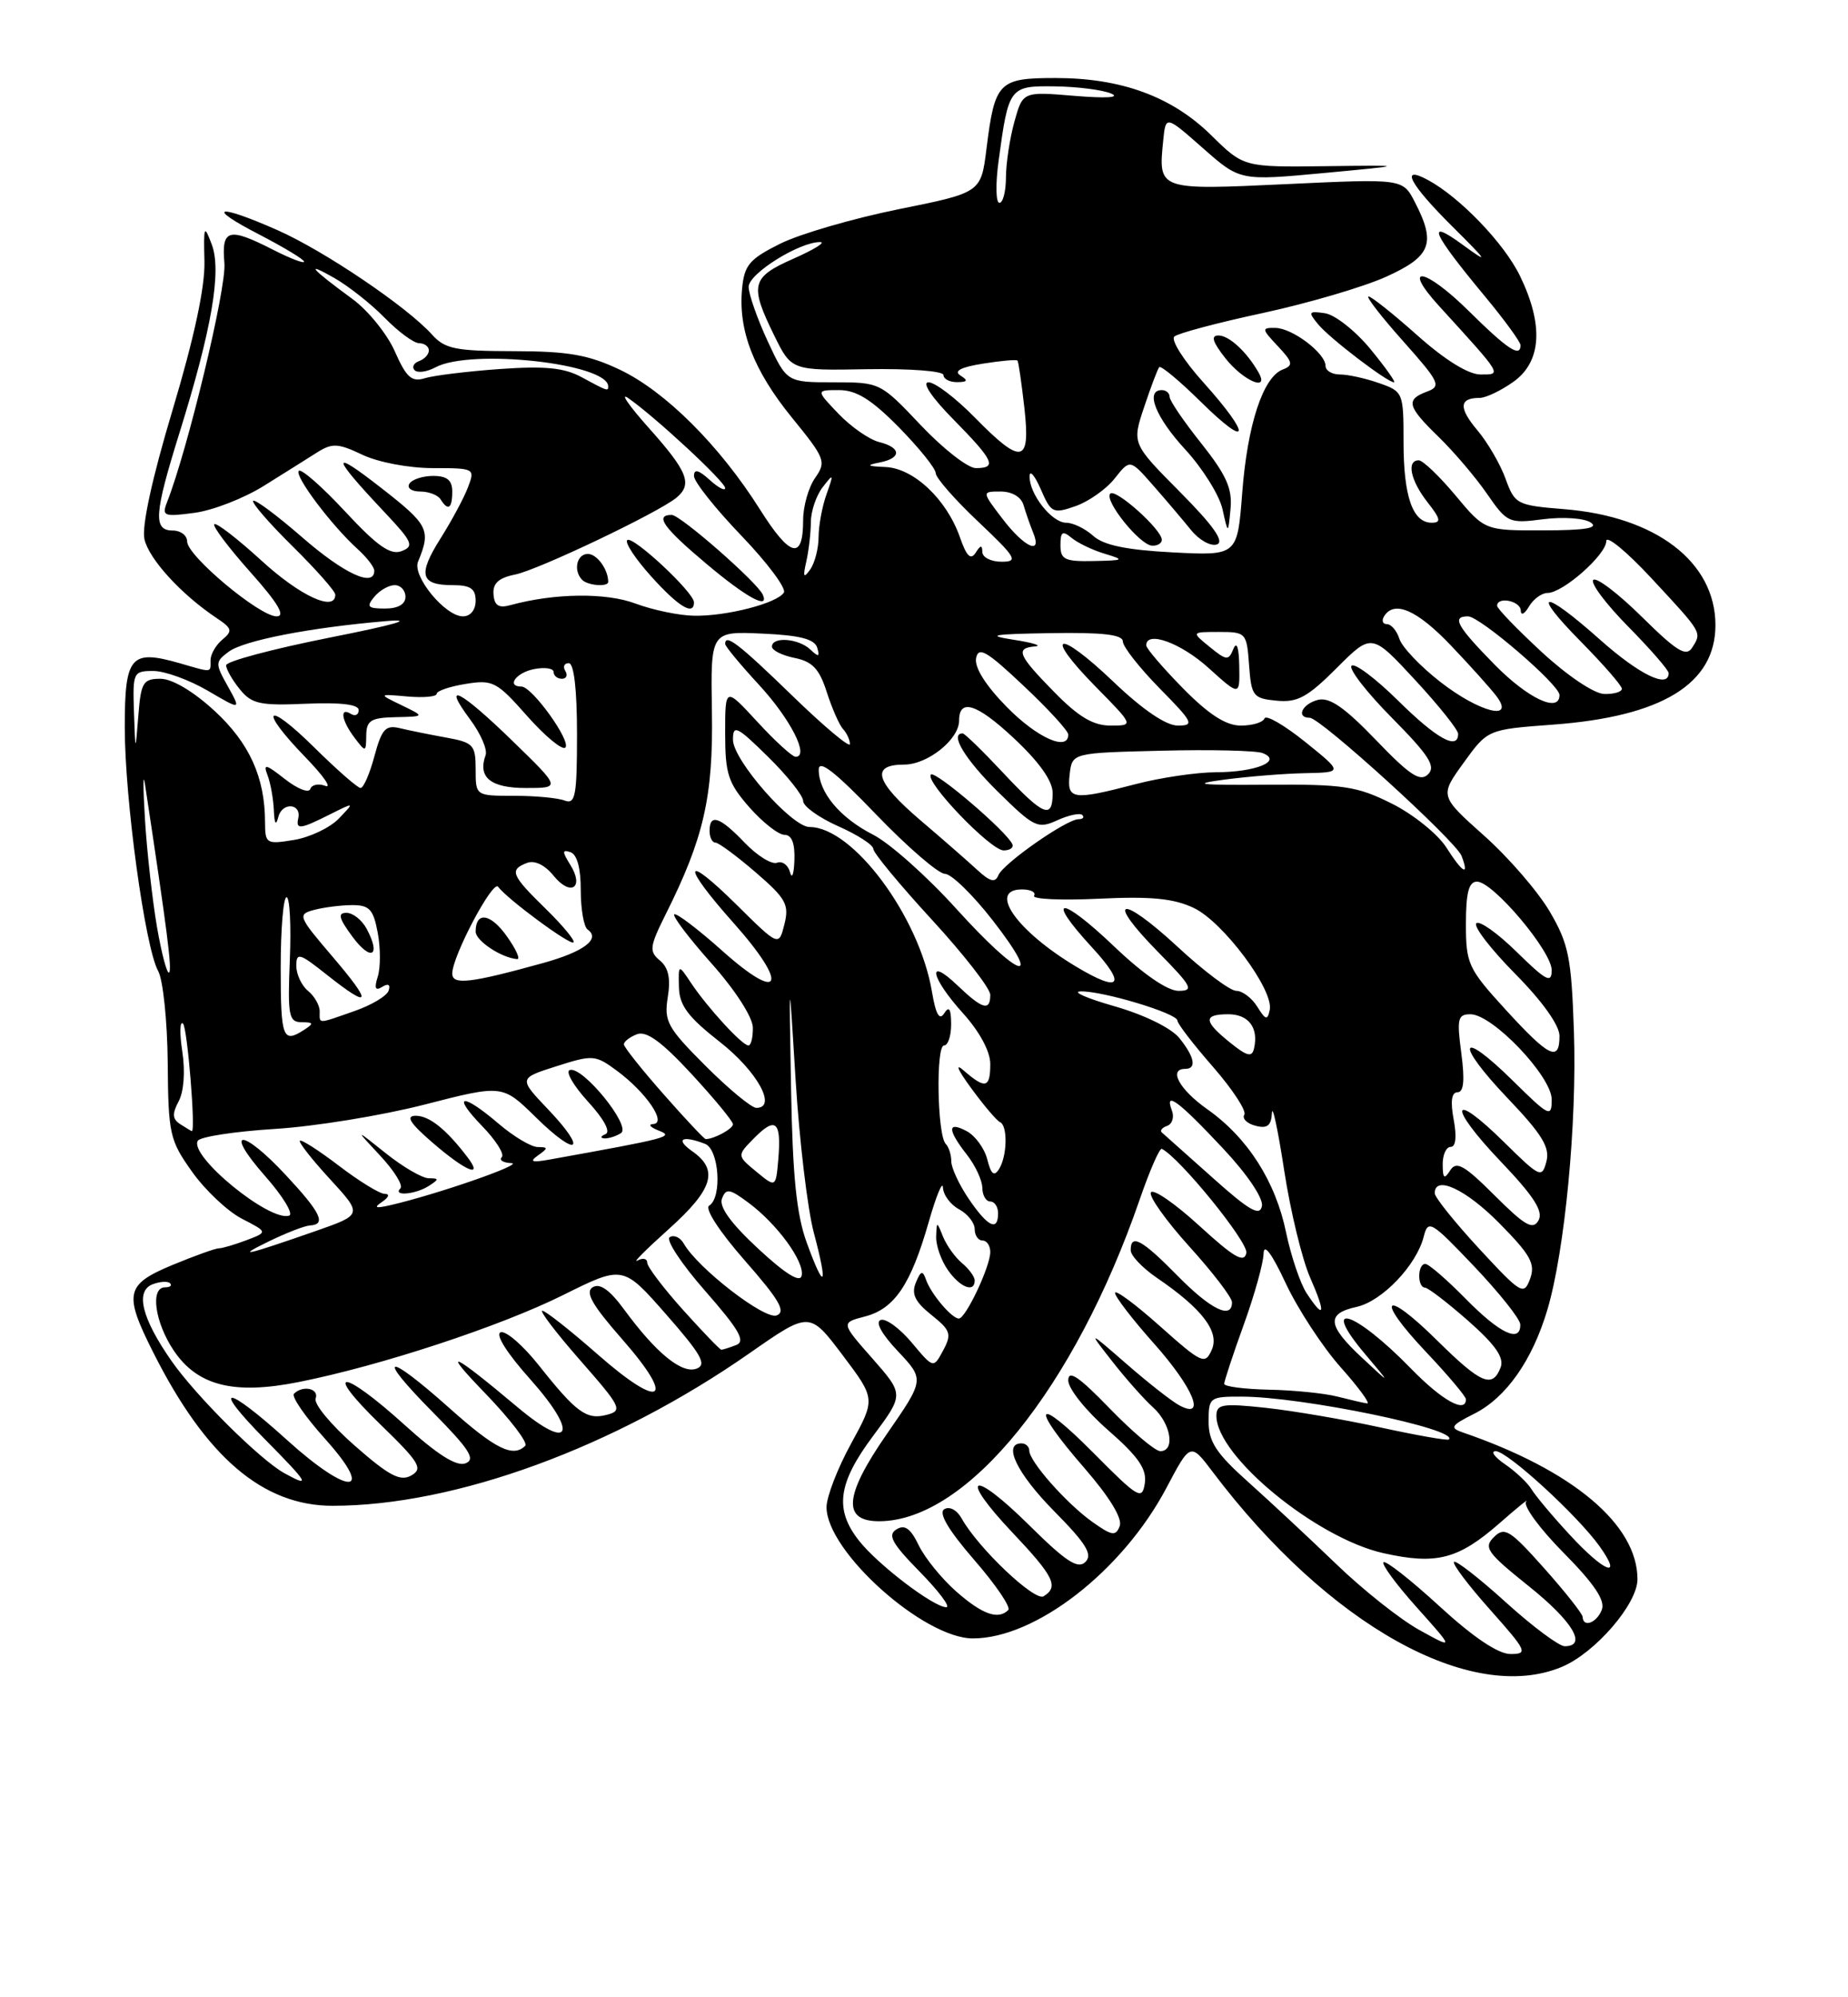 <?xml version="1.0" encoding="UTF-8" standalone="no"?>
<!DOCTYPE svg PUBLIC "-//W3C//DTD SVG 1.1//EN" "http://www.w3.org/Graphics/SVG/1.1/DTD/svg11.dtd" >
<svg xmlns="http://www.w3.org/2000/svg" xmlns:xlink="http://www.w3.org/1999/xlink" version="1.1" viewBox="0 0 237 256">
 <g >
 <path fill="currentColor"
d=" M 200.30 213.65 C 204.58 211.86 210.00 205.58 210.00 202.42 C 210.00 195.40 201.69 188.43 187.57 183.59 C 185.89 183.01 186.08 182.70 189.05 181.21 C 193.15 179.15 196.51 174.38 198.45 167.86 C 200.69 160.30 202.25 143.95 201.85 132.22 C 201.53 122.72 201.17 120.97 198.75 116.84 C 197.25 114.28 193.46 109.89 190.32 107.10 C 184.63 102.02 184.63 102.02 187.71 97.76 C 190.79 93.50 190.79 93.50 199.14 92.88 C 213.15 91.85 220.00 87.65 220.00 80.12 C 219.99 72.03 212.38 66.20 200.59 65.26 C 194.53 64.77 194.27 64.63 193.09 61.38 C 192.42 59.52 190.79 56.71 189.46 55.14 C 187.04 52.26 187.13 51.00 189.76 51.00 C 190.55 51.00 192.50 50.07 194.10 48.93 C 197.69 46.37 197.99 41.67 194.94 35.38 C 192.92 31.20 187.20 25.25 183.09 23.05 C 179.48 21.11 180.79 23.60 186.25 29.02 C 190.86 33.60 191.02 33.88 187.58 31.37 C 182.79 27.87 183.60 29.75 190.44 37.99 C 192.95 41.01 195.00 43.83 195.00 44.24 C 195.00 45.88 193.35 44.79 188.31 39.81 C 182.70 34.28 179.63 33.83 184.59 39.26 C 192.77 48.23 192.63 48.00 189.87 48.00 C 188.32 48.00 185.31 46.14 181.79 43.00 C 178.70 40.25 175.88 38.00 175.51 38.00 C 175.14 38.00 177.13 40.57 179.94 43.72 C 184.62 48.98 184.87 49.50 183.02 50.19 C 180.24 51.22 180.46 52.08 184.50 56.00 C 186.42 57.87 189.21 61.13 190.68 63.26 C 193.28 67.02 193.51 67.12 197.93 66.55 C 200.45 66.23 203.18 66.41 204.00 66.97 C 205.07 67.68 203.34 67.97 197.96 67.98 C 190.42 68.00 190.42 68.00 186.66 63.50 C 184.59 61.02 182.47 59.00 181.95 59.00 C 180.35 59.00 180.89 61.59 183.07 64.37 C 184.75 66.50 184.86 67.00 183.61 67.00 C 181.17 67.00 180.00 63.64 180.00 56.66 C 180.00 50.31 179.95 50.18 176.85 49.10 C 175.12 48.49 172.87 48.00 171.85 48.00 C 170.83 48.00 170.00 47.51 170.00 46.91 C 170.00 45.28 165.77 42.07 163.58 42.03 C 161.77 42.00 161.78 42.14 163.88 44.37 C 165.81 46.43 165.89 46.83 164.51 47.36 C 161.98 48.33 159.98 54.41 159.31 63.17 C 158.69 71.23 158.69 71.23 150.37 70.80 C 144.46 70.49 141.52 69.88 140.20 68.68 C 139.18 67.76 137.62 67.00 136.73 67.00 C 134.88 67.00 131.98 63.30 132.04 61.03 C 132.06 60.19 132.71 60.95 133.48 62.72 C 134.80 65.76 135.05 65.88 137.94 64.87 C 139.63 64.28 141.89 62.68 142.96 61.32 C 144.92 58.84 144.92 58.84 147.88 62.21 C 149.52 64.07 151.70 66.65 152.75 67.94 C 153.79 69.23 155.29 70.06 156.07 69.78 C 157.06 69.43 155.62 67.38 151.34 63.07 C 145.17 56.85 145.17 56.85 146.73 52.18 C 147.59 49.60 148.46 47.30 148.67 47.06 C 148.88 46.82 151.29 48.83 154.02 51.52 C 160.30 57.71 160.54 55.93 154.36 49.05 C 151.80 46.21 150.12 43.55 150.61 43.13 C 151.10 42.71 156.22 41.35 162.00 40.11 C 167.78 38.86 174.86 36.78 177.75 35.48 C 183.55 32.86 184.19 31.20 181.45 25.90 C 179.90 22.90 179.90 22.90 164.97 23.60 C 148.46 24.37 148.54 24.40 149.18 17.99 C 149.50 14.79 149.50 14.79 154.26 18.98 C 159.02 23.18 159.02 23.18 169.76 22.18 C 180.50 21.17 180.50 21.17 170.00 21.30 C 159.50 21.43 159.50 21.43 155.34 17.34 C 150.29 12.38 143.82 10.00 135.36 10.00 C 128.06 10.00 127.58 10.49 126.51 19.09 C 125.81 24.69 125.81 24.69 115.23 26.82 C 109.41 28.00 102.59 29.98 100.07 31.23 C 96.11 33.20 95.46 33.97 95.17 37.00 C 94.66 42.36 96.65 47.49 101.58 53.55 C 105.83 58.76 105.99 59.18 104.54 61.25 C 103.69 62.46 103.00 64.89 103.00 66.66 C 103.00 71.86 101.34 71.45 97.45 65.28 C 92.28 57.09 85.32 50.16 79.50 47.39 C 75.45 45.47 72.87 45.02 65.90 45.01 C 58.42 45.00 57.06 44.73 55.40 42.88 C 52.21 39.33 41.57 32.14 35.59 29.50 C 27.81 26.06 26.23 26.44 33.25 30.06 C 36.41 31.70 39.00 33.26 39.00 33.54 C 39.00 33.81 37.22 33.13 35.04 32.02 C 29.30 29.09 28.39 29.34 28.78 33.75 C 29.05 36.91 24.09 57.59 21.41 64.40 C 20.73 66.14 21.04 66.26 24.95 65.73 C 27.30 65.42 31.31 63.86 33.86 62.26 C 36.41 60.67 39.49 58.74 40.70 57.97 C 42.61 56.77 43.37 56.81 46.48 58.29 C 48.50 59.25 52.44 60.00 55.51 60.00 C 60.87 60.00 60.94 60.04 60.02 62.45 C 59.51 63.80 57.93 66.74 56.51 68.99 C 53.55 73.67 53.90 75.00 58.06 75.00 C 60.33 75.00 61.00 75.45 61.00 77.00 C 61.00 78.18 60.33 79.00 59.37 79.00 C 57.09 79.00 52.85 73.84 53.61 72.00 C 55.30 67.91 54.98 67.28 48.81 62.48 C 42.30 57.40 42.47 58.40 49.37 65.71 C 52.91 69.47 53.14 70.01 51.50 70.64 C 50.08 71.18 48.40 70.01 44.27 65.57 C 41.31 62.38 38.63 60.04 38.32 60.35 C 37.71 60.96 42.53 67.37 45.89 70.40 C 47.05 71.45 48.00 72.69 48.00 73.15 C 48.00 75.33 44.13 73.54 38.78 68.89 C 35.54 66.07 32.70 63.96 32.47 64.19 C 32.24 64.43 34.51 67.05 37.52 70.02 C 40.54 73.00 43.00 75.78 43.00 76.22 C 43.00 78.47 38.51 76.41 33.55 71.87 C 30.46 69.05 27.73 66.94 27.48 67.19 C 27.23 67.43 29.31 70.19 32.10 73.32 C 35.67 77.32 36.66 79.00 35.47 79.00 C 33.28 79.00 24.00 71.24 24.00 69.41 C 24.00 68.63 23.18 68.00 22.17 68.00 C 19.62 68.00 19.76 65.92 23.01 55.50 C 27.17 42.15 28.44 34.75 27.16 31.34 C 26.18 28.73 26.10 28.91 26.22 33.50 C 26.30 36.79 24.91 43.27 22.15 52.49 C 19.53 61.20 18.16 67.46 18.52 69.09 C 19.08 71.64 23.25 76.20 27.77 79.21 C 29.77 80.54 29.86 80.87 28.52 81.98 C 27.68 82.68 27.00 83.86 27.00 84.62 C 27.00 86.26 27.31 86.24 23.02 85.00 C 16.76 83.21 16.00 84.09 16.00 93.19 C 16.00 102.46 18.60 121.42 20.28 124.45 C 20.91 125.58 21.46 130.87 21.51 136.21 C 21.58 145.38 21.76 146.16 24.65 150.21 C 26.33 152.57 29.20 155.27 31.03 156.21 C 34.35 157.92 34.35 157.92 31.61 158.96 C 30.10 159.53 28.51 160.00 28.07 160.00 C 27.63 160.00 24.96 160.96 22.13 162.13 C 16.10 164.64 15.84 165.77 19.62 173.28 C 26.39 186.75 33.70 193.00 42.65 193.00 C 58.38 193.00 78.81 185.53 96.16 173.42 C 103.82 168.08 103.82 168.08 108.06 173.69 C 112.29 179.30 112.29 179.30 109.15 185.03 C 107.42 188.18 106.00 191.85 106.00 193.18 C 106.00 198.84 118.46 210.00 124.77 210.00 C 132.83 210.00 143.97 201.34 149.60 190.69 C 152.67 184.88 152.67 184.88 155.55 188.69 C 170.35 208.28 188.68 218.50 200.30 213.65 Z  M 149.00 69.19 C 149.00 67.88 143.08 62.58 142.39 63.27 C 141.55 64.12 146.17 69.87 147.75 69.94 C 148.44 69.98 149.00 69.63 149.00 69.19 Z  M 154.07 56.84 C 151.83 54.04 150.00 51.35 150.00 50.87 C 150.00 50.39 149.55 50.00 149.00 50.00 C 146.82 50.00 148.20 53.50 152.03 57.64 C 154.24 60.05 156.38 63.47 156.78 65.26 C 157.50 68.50 157.50 68.50 157.81 65.23 C 158.06 62.63 157.28 60.89 154.07 56.84 Z  M 58.00 63.00 C 58.00 61.55 57.33 61.00 55.56 61.00 C 54.22 61.00 52.84 61.45 52.50 62.00 C 52.16 62.55 52.78 63.00 53.88 63.00 C 54.98 63.00 56.16 63.45 56.50 64.00 C 57.46 65.55 58.00 65.19 58.00 63.00 Z  M 161.41 47.75 C 159.90 45.10 157.63 43.00 156.27 43.00 C 155.25 43.00 155.50 43.82 157.17 45.94 C 159.45 48.82 162.84 50.27 161.41 47.75 Z  M 175.76 44.75 C 173.83 42.41 171.21 40.34 169.93 40.15 C 167.81 39.84 167.73 39.97 169.05 41.57 C 170.53 43.37 177.91 49.00 178.78 49.00 C 179.04 49.00 177.68 47.09 175.76 44.75 Z  M 184.60 205.87 C 180.93 202.50 177.70 199.97 177.43 200.24 C 177.16 200.50 179.09 203.12 181.72 206.05 C 186.50 211.39 186.50 211.39 182.06 208.94 C 179.62 207.60 174.82 203.80 171.40 200.50 C 167.97 197.20 162.88 192.46 160.09 189.96 C 155.97 186.28 155.00 184.80 155.00 182.21 C 155.00 179.10 155.13 179.00 159.25 179.01 C 167.00 179.02 187.19 183.20 185.81 184.50 C 185.64 184.67 181.69 183.97 177.04 182.96 C 172.38 181.94 165.75 180.81 162.29 180.44 C 156.76 179.85 156.00 179.97 156.00 181.48 C 156.00 186.63 168.80 197.14 177.41 199.07 C 184.20 200.59 187.00 199.87 192.28 195.26 C 194.60 193.22 196.15 191.97 195.72 192.47 C 195.30 192.98 197.45 195.92 200.51 199.01 C 204.44 202.98 205.89 205.13 205.43 206.32 C 204.79 208.00 203.03 208.67 202.97 207.25 C 202.95 206.84 200.73 204.03 198.03 201.00 C 193.65 196.09 192.96 195.66 191.60 197.00 C 190.23 198.35 190.70 199.01 196.03 203.28 C 201.69 207.80 203.61 211.00 200.67 211.00 C 199.94 211.00 196.54 208.47 193.13 205.38 C 189.71 202.28 186.71 199.95 186.47 200.19 C 186.23 200.44 188.31 203.19 191.10 206.32 C 195.82 211.62 196.00 212.00 193.72 212.00 C 192.14 212.00 188.96 209.87 184.60 205.87 Z  M 122.66 204.01 C 120.79 202.37 118.62 199.70 117.83 198.08 C 116.78 195.89 116.03 195.36 114.96 196.03 C 113.80 196.74 114.39 197.83 117.96 201.46 C 120.41 203.96 121.94 206.00 121.36 206.00 C 119.74 206.00 112.58 200.55 110.16 197.47 C 107.00 193.46 107.45 190.10 111.97 184.05 C 115.93 178.73 115.93 178.73 111.89 174.13 C 107.84 169.54 107.84 169.54 110.92 168.74 C 114.71 167.76 116.80 164.67 119.09 156.68 C 120.06 153.28 120.89 151.27 120.93 152.21 C 120.97 153.16 121.90 154.41 123.00 155.00 C 124.10 155.59 125.00 156.73 125.00 157.54 C 125.00 158.34 125.45 159.00 126.00 159.00 C 126.55 159.00 127.00 159.66 127.00 160.47 C 127.00 162.33 123.85 169.00 122.97 169.00 C 122.06 169.00 119.37 165.82 118.75 164.00 C 118.33 162.79 118.08 162.87 117.45 164.41 C 116.86 165.85 117.35 166.86 119.44 168.53 C 121.92 170.51 122.08 170.99 120.96 173.08 C 119.71 175.41 119.71 175.41 116.94 172.10 C 115.41 170.27 113.62 168.96 112.96 169.18 C 112.21 169.43 113.06 170.98 115.16 173.20 C 118.57 176.82 118.57 176.82 113.70 183.85 C 108.24 191.72 107.98 195.02 112.82 194.98 C 124.08 194.89 137.82 177.89 146.16 153.75 C 147.44 150.04 148.72 147.11 149.00 147.25 C 151.31 148.40 160.10 159.22 159.84 160.59 C 159.57 161.94 158.27 161.19 153.83 157.13 C 150.71 154.27 147.91 152.34 147.60 152.83 C 147.30 153.32 149.52 156.44 152.53 159.77 C 155.54 163.09 158.00 166.31 158.00 166.91 C 158.00 169.18 155.27 167.85 151.00 163.50 C 146.45 158.87 144.99 158.08 145.01 160.25 C 145.01 160.94 146.52 162.52 148.36 163.78 C 154.18 167.74 156.44 170.70 155.40 173.02 C 154.54 174.95 154.14 174.77 148.74 169.96 C 145.58 167.14 143.00 165.24 143.00 165.72 C 143.00 166.20 145.25 169.13 148.00 172.21 C 153.05 177.88 154.75 182.01 151.25 180.13 C 150.29 179.62 147.25 177.24 144.51 174.85 C 139.51 170.50 139.51 170.50 142.65 174.50 C 144.37 176.70 146.73 179.36 147.89 180.40 C 150.17 182.46 150.75 186.00 148.81 186.00 C 148.15 186.00 145.23 183.53 142.31 180.52 C 138.35 176.43 137.00 175.52 137.00 176.94 C 137.00 177.99 139.29 180.85 142.09 183.29 C 146.01 186.72 147.09 188.29 146.82 190.12 C 146.48 192.32 145.98 192.02 140.23 186.22 C 132.73 178.67 131.96 180.00 139.10 188.20 C 142.31 191.90 143.97 194.63 143.60 195.60 C 143.09 196.93 142.60 196.85 140.08 195.06 C 136.77 192.70 132.00 187.31 132.00 185.92 C 132.00 185.42 131.55 185.00 131.00 185.00 C 128.55 185.00 130.42 188.86 135.21 193.71 C 139.30 197.85 140.16 199.24 139.20 200.20 C 138.24 201.16 136.70 200.15 132.02 195.52 C 124.62 188.19 122.78 188.96 129.84 196.43 C 135.17 202.06 135.82 203.38 133.84 204.60 C 132.70 205.30 125.44 198.42 123.32 194.61 C 122.72 193.53 121.76 193.03 121.10 193.44 C 120.33 193.92 121.61 196.09 124.94 199.94 C 127.70 203.11 129.66 206.00 129.31 206.36 C 128.02 207.65 125.99 206.93 122.66 204.01 Z  M 125.00 164.12 C 125.00 163.64 124.27 162.64 123.39 161.91 C 122.50 161.17 121.41 159.65 120.95 158.53 C 120.13 156.50 120.13 156.50 120.06 158.53 C 120.03 159.64 120.70 161.56 121.56 162.78 C 123.12 165.02 125.00 165.75 125.00 164.12 Z  M 201.29 196.69 C 199.10 194.33 196.91 191.71 196.41 190.88 C 195.91 190.06 194.39 188.62 193.03 187.69 C 191.67 186.76 191.12 186.00 191.82 186.00 C 193.32 186.00 202.34 194.26 205.16 198.22 C 208.20 202.49 205.73 201.52 201.29 196.69 Z  M 36.50 188.84 C 33.38 187.13 25.12 178.93 21.97 174.40 C 18.17 168.95 17.32 165.48 19.57 164.61 C 20.51 164.25 21.52 164.19 21.81 164.48 C 22.10 164.76 21.81 165.00 21.17 165.00 C 19.23 165.00 19.85 169.48 22.28 173.10 C 25.32 177.62 29.99 178.80 38.30 177.14 C 48.82 175.05 64.13 170.01 72.20 166.00 C 79.90 162.17 79.90 162.17 85.44 168.48 C 89.95 173.62 90.68 174.91 89.34 175.42 C 87.47 176.14 84.15 173.44 80.04 167.84 C 78.18 165.31 76.93 164.43 76.01 164.99 C 75.00 165.62 75.94 167.26 79.79 171.65 C 86.76 179.59 84.87 180.81 76.70 173.64 C 73.17 170.54 69.95 168.00 69.55 168.00 C 69.16 168.00 71.35 170.87 74.43 174.38 C 79.67 180.35 79.89 180.80 77.82 181.34 C 75.21 182.02 73.91 181.06 69.05 174.93 C 67.05 172.42 64.88 170.54 64.21 170.76 C 63.48 171.01 65.01 173.44 68.00 176.78 C 74.25 183.80 73.24 186.12 66.43 180.41 C 57.87 173.22 56.45 172.62 62.28 178.64 C 65.45 181.93 67.74 184.92 67.36 185.31 C 65.80 186.86 63.52 185.73 57.66 180.50 C 49.46 173.19 48.06 173.48 55.46 180.96 C 60.21 185.76 61.04 187.05 59.70 187.56 C 58.55 188.00 56.11 186.46 51.85 182.60 C 43.82 175.34 41.30 175.31 48.77 182.56 C 53.81 187.45 54.29 188.24 52.74 189.12 C 51.33 189.91 49.90 189.16 45.50 185.30 C 42.48 182.66 40.22 179.94 40.48 179.25 C 40.95 177.97 38.83 177.50 37.70 178.64 C 37.35 178.99 39.13 181.57 41.66 184.39 C 48.22 191.68 44.82 191.81 36.82 184.58 C 28.89 177.39 26.93 177.34 34.00 184.50 C 39.60 190.17 39.91 190.71 36.50 188.84 Z  M 171.50 179.00 C 169.85 178.58 165.91 178.18 162.75 178.12 C 159.59 178.05 157.00 177.72 157.00 177.37 C 157.00 177.03 158.12 173.62 159.50 169.81 C 160.88 166.00 162.02 161.90 162.05 160.69 C 162.08 159.28 163.10 160.65 164.90 164.50 C 166.45 167.80 169.62 172.64 171.94 175.25 C 174.27 177.86 175.79 179.95 175.33 179.88 C 174.88 179.82 173.15 179.42 171.50 179.00 Z  M 180.96 175.42 C 173.65 167.92 169.12 166.54 175.14 173.64 C 178.40 177.50 178.40 177.50 174.70 174.05 C 170.22 169.88 170.05 168.37 173.97 167.51 C 177.25 166.79 181.67 162.16 182.59 158.49 C 183.15 156.28 183.53 156.51 189.06 162.32 C 192.29 165.72 194.95 169.06 194.97 169.75 C 195.03 172.19 192.36 170.94 188.00 166.50 C 185.57 164.03 183.23 162.00 182.79 162.00 C 181.78 162.00 181.74 164.99 182.75 165.04 C 183.16 165.06 185.66 166.98 188.31 169.31 C 191.80 172.39 192.93 174.02 192.45 175.27 C 191.40 177.99 189.94 177.37 184.31 171.81 C 177.45 165.03 176.26 166.28 182.89 173.29 C 185.70 176.26 188.00 178.99 188.00 179.35 C 188.00 181.21 184.92 179.49 180.96 175.42 Z  M 87.59 167.89 C 85.07 165.08 83.00 162.36 83.00 161.83 C 83.00 161.31 82.44 161.19 81.75 161.57 C 81.06 161.94 82.86 160.14 85.75 157.55 C 91.46 152.43 92.21 149.96 88.78 147.56 C 86.55 146.00 87.46 145.47 90.42 146.61 C 92.22 147.30 92.64 153.49 90.95 154.53 C 90.34 154.90 92.26 157.85 95.54 161.59 C 99.95 166.61 100.83 168.13 99.60 168.60 C 98.07 169.19 89.47 162.54 87.69 159.39 C 87.24 158.60 86.43 158.23 85.89 158.57 C 85.35 158.90 87.40 162.01 90.45 165.48 C 94.81 170.45 95.65 171.92 94.41 172.40 C 93.55 172.73 92.69 173.00 92.51 173.00 C 92.33 173.00 90.12 170.70 87.59 167.89 Z  M 167.56 165.74 C 166.75 164.49 165.57 161.00 164.94 157.99 C 163.59 151.43 160.02 145.84 154.84 142.18 C 151.25 139.65 149.80 137.00 152.00 137.00 C 153.50 137.00 153.21 135.48 151.23 133.03 C 150.19 131.76 146.75 130.07 142.98 128.99 C 139.41 127.97 137.43 127.11 138.57 127.07 C 141.32 126.98 151.00 129.88 151.00 130.81 C 151.00 131.21 153.06 133.88 155.57 136.75 C 158.08 139.63 159.88 142.38 159.58 142.87 C 159.27 143.37 159.92 144.01 161.01 144.29 C 162.52 144.69 163.03 144.29 163.12 142.66 C 163.18 141.47 163.89 144.78 164.69 150.00 C 165.49 155.22 166.99 161.41 168.02 163.75 C 170.07 168.41 169.87 169.26 167.56 165.74 Z  M 189.69 160.04 C 186.56 156.65 184.00 153.46 184.00 152.94 C 184.00 150.57 188.00 152.43 192.32 156.82 C 196.31 160.86 196.93 162.00 196.23 163.91 C 195.43 166.07 195.10 165.88 189.69 160.04 Z  M 97.25 160.06 C 93.74 156.81 92.19 154.67 92.59 153.63 C 93.11 152.28 93.56 152.35 95.98 154.15 C 99.66 156.87 103.21 161.73 102.81 163.51 C 102.61 164.45 100.73 163.29 97.25 160.06 Z  M 103.47 159.30 C 102.15 155.69 101.65 150.79 101.45 139.50 C 101.18 124.50 101.18 124.50 102.04 138.50 C 102.52 146.20 103.56 154.97 104.37 158.00 C 106.22 164.93 105.76 165.59 103.47 159.30 Z  M 34.50 159.10 C 36.70 158.03 39.06 157.11 39.75 157.07 C 41.88 156.95 41.16 155.45 36.68 150.64 C 31.00 144.54 28.61 144.62 33.99 150.73 C 36.28 153.32 37.67 155.61 37.08 155.81 C 34.58 156.64 24.19 148.13 25.37 146.21 C 25.69 145.70 30.12 145.02 35.22 144.70 C 40.33 144.39 48.99 142.98 54.47 141.57 C 64.44 139.01 64.44 139.01 68.70 143.19 C 74.06 148.46 75.45 147.61 70.31 142.21 C 66.50 138.21 66.50 138.21 71.37 136.66 C 76.04 135.17 76.35 135.20 79.13 137.25 C 82.88 140.03 85.57 143.97 83.77 144.07 C 83.07 144.11 83.40 144.49 84.50 144.92 C 86.46 145.69 85.84 145.86 70.50 148.62 C 68.20 149.03 67.85 148.91 69.00 148.09 C 70.33 147.15 70.32 147.03 68.96 147.02 C 68.12 147.01 65.87 145.67 63.96 144.04 C 59.27 140.03 57.85 140.21 61.82 144.32 C 63.59 146.14 64.73 147.94 64.35 148.32 C 63.97 148.69 64.53 149.04 65.58 149.08 C 67.36 149.16 56.06 153.08 50.11 154.46 C 48.15 154.91 47.87 154.81 49.00 154.05 C 49.88 153.45 50.02 153.02 49.33 153.02 C 48.68 153.01 46.05 151.39 43.48 149.43 C 40.91 147.47 38.65 146.02 38.46 146.21 C 38.27 146.40 40.00 148.61 42.31 151.12 C 46.50 155.68 46.50 155.68 40.50 157.78 C 31.40 160.95 30.12 161.23 34.50 159.10 Z  M 55.00 152.00 C 56.33 151.14 56.33 151.03 54.98 151.02 C 54.14 151.01 51.67 149.57 49.48 147.82 C 45.50 144.64 45.50 144.64 48.77 148.14 C 50.56 150.06 51.73 151.94 51.35 152.32 C 50.31 153.36 53.30 153.10 55.00 152.00 Z  M 59.90 148.25 C 57.17 144.69 55.04 143.00 53.29 143.01 C 51.99 143.03 52.59 143.97 55.50 146.48 C 59.79 150.18 62.09 151.10 59.90 148.25 Z  M 79.64 145.23 C 81.01 144.36 74.70 136.60 73.07 137.15 C 72.49 137.34 73.55 139.16 75.41 141.20 C 77.46 143.44 78.35 145.08 77.65 145.37 C 77.02 145.63 76.95 145.87 77.50 145.91 C 78.05 145.94 79.01 145.64 79.64 145.23 Z  M 191.69 153.23 C 187.79 149.34 186.78 148.77 185.99 150.00 C 185.22 151.21 185.03 151.06 185.02 149.25 C 185.01 148.01 185.47 147.00 186.05 147.00 C 186.70 147.00 186.84 145.69 186.43 143.50 C 185.99 141.15 186.16 140.00 186.92 140.00 C 187.72 140.00 187.87 138.48 187.41 135.00 C 186.82 130.57 186.95 130.00 188.58 130.00 C 191.41 130.00 199.00 137.96 199.00 140.92 C 199.00 143.27 198.70 143.13 194.02 138.52 C 187.10 131.70 186.52 133.59 193.34 140.75 C 197.77 145.39 198.80 147.07 198.32 148.88 C 197.75 151.05 197.50 150.93 192.89 146.39 C 185.99 139.59 185.63 141.71 192.47 148.88 C 196.73 153.34 197.95 155.26 197.31 156.42 C 196.59 157.69 195.59 157.12 191.69 153.23 Z  M 124.25 153.68 C 123.01 151.86 122.00 149.69 122.00 148.85 C 122.00 148.02 121.68 147.01 121.29 146.62 C 120.20 145.53 120.00 134.00 121.07 134.00 C 121.58 134.00 121.99 132.76 121.98 131.25 C 121.97 129.29 121.72 128.90 121.09 129.88 C 120.48 130.85 120.01 130.03 119.52 127.11 C 117.89 117.45 109.37 106.00 103.82 106.00 C 101.53 106.00 94.00 97.42 94.00 94.81 C 94.00 92.83 94.50 93.07 98.50 97.00 C 100.97 99.43 103.00 101.98 103.00 102.66 C 103.00 103.35 105.03 104.80 107.50 105.90 C 109.97 106.99 112.00 108.30 112.00 108.81 C 112.00 109.31 115.38 113.39 119.50 117.87 C 123.62 122.35 127.00 126.69 127.00 127.51 C 127.00 129.65 125.99 129.36 122.80 126.31 C 118.79 122.47 119.33 125.26 123.50 129.87 C 125.63 132.23 127.00 134.77 127.00 136.37 C 127.00 139.46 126.37 139.62 123.64 137.25 C 122.42 136.18 122.78 137.06 124.57 139.50 C 126.18 141.70 127.84 143.65 128.25 143.83 C 129.26 144.28 129.17 148.18 128.12 149.85 C 127.49 150.84 127.10 150.52 126.62 148.62 C 126.27 147.21 125.08 145.58 123.99 144.99 C 121.48 143.65 121.48 144.78 124.00 148.00 C 125.08 149.38 125.97 151.29 125.98 152.25 C 125.99 153.21 126.45 154.00 127.00 154.00 C 127.55 154.00 128.00 154.68 128.00 155.50 C 128.00 157.89 126.68 157.25 124.25 153.68 Z  M 155.50 150.94 C 152.20 147.99 149.28 145.39 149.00 145.15 C 148.72 144.92 149.04 144.53 149.69 144.30 C 150.35 144.06 150.62 143.16 150.28 142.30 C 149.31 139.75 151.17 141.14 156.84 147.19 C 159.97 150.52 162.03 153.58 161.84 154.59 C 161.57 155.94 160.20 155.15 155.50 150.94 Z  M 97.00 150.18 C 94.50 148.12 94.50 148.12 96.72 145.87 C 99.47 143.08 100.22 143.72 99.82 148.52 C 99.50 152.24 99.50 152.24 97.00 150.18 Z  M 85.10 140.25 C 82.31 137.09 80.02 134.21 80.01 133.86 C 80.01 133.50 80.76 132.92 81.69 132.56 C 82.91 132.10 84.86 133.52 88.69 137.66 C 91.61 140.82 94.00 143.72 94.00 144.10 C 94.00 144.68 91.57 146.00 90.50 146.00 C 90.32 146.00 87.88 143.41 85.10 140.25 Z  M 23.15 144.11 C 22.10 143.45 22.05 142.78 22.91 141.16 C 23.58 139.92 23.77 137.33 23.38 134.78 C 23.02 132.43 23.06 130.81 23.47 131.20 C 24.03 131.71 25.12 145.07 24.60 144.98 C 24.54 144.98 23.89 144.58 23.15 144.11 Z  M 90.48 136.61 C 85.59 131.72 85.14 130.91 85.64 127.81 C 86.03 125.42 85.73 124.02 84.63 123.11 C 83.22 121.94 83.30 121.34 85.39 117.15 C 90.26 107.43 91.48 102.09 91.30 91.21 C 91.13 80.91 91.13 80.91 97.74 81.21 C 102.55 81.42 104.46 81.91 104.80 83.00 C 105.16 84.21 104.99 84.26 103.92 83.25 C 102.41 81.82 99.00 81.56 99.00 82.88 C 99.00 83.36 100.31 84.01 101.91 84.33 C 104.19 84.79 105.08 85.73 106.03 88.71 C 106.70 90.79 107.64 92.93 108.12 93.45 C 108.60 93.97 109.00 94.84 109.00 95.37 C 109.00 95.90 105.67 93.11 101.61 89.17 C 94.73 82.50 93.00 81.17 93.00 82.54 C 93.00 82.84 94.96 85.20 97.35 87.79 C 101.38 92.16 103.85 97.00 102.03 97.00 C 101.61 97.00 99.40 94.99 97.13 92.52 C 93.00 88.04 93.00 88.04 93.00 93.99 C 93.00 99.21 93.38 100.36 96.10 103.47 C 97.81 105.41 99.84 107.00 100.60 107.00 C 101.54 107.00 101.96 108.08 101.88 110.25 C 101.82 112.04 101.57 112.74 101.32 111.81 C 101.08 110.87 100.32 110.32 99.65 110.58 C 98.98 110.84 97.12 109.69 95.52 108.03 C 92.32 104.68 91.00 104.23 91.00 106.50 C 91.00 107.33 91.34 108.00 91.75 108.00 C 92.16 108.00 94.48 109.72 96.91 111.81 C 100.80 115.16 101.23 115.94 100.60 118.46 C 99.88 121.32 99.88 121.32 94.44 115.94 C 87.58 109.17 87.34 110.74 94.07 118.29 C 101.18 126.27 100.27 128.68 92.70 121.93 C 89.52 119.09 86.71 116.96 86.47 117.20 C 86.23 117.44 88.39 120.28 91.27 123.51 C 94.27 126.88 96.52 130.36 96.55 131.69 C 96.57 132.96 96.32 134.00 95.98 134.00 C 95.19 134.00 90.77 129.19 88.65 126.03 C 87.00 123.55 87.00 123.55 87.07 126.53 C 87.13 128.88 88.23 130.35 92.32 133.55 C 97.10 137.29 99.71 142.00 97.00 142.00 C 96.38 142.00 93.44 139.57 90.48 136.61 Z  M 157.75 133.63 C 154.34 130.89 154.28 130.00 157.53 130.00 C 160.12 130.00 161.43 131.73 160.83 134.36 C 160.57 135.55 159.96 135.41 157.75 133.63 Z  M 193.10 129.42 C 188.28 124.15 188.00 123.54 188.00 118.42 C 188.00 114.41 188.37 113.00 189.42 113.00 C 191.47 113.00 199.00 121.92 199.00 124.35 C 199.00 126.09 198.30 125.73 194.52 122.02 C 192.06 119.60 189.72 117.95 189.33 118.34 C 188.94 118.73 191.18 121.64 194.31 124.81 C 197.80 128.33 200.00 131.42 200.00 132.78 C 200.00 136.16 198.67 135.51 193.10 129.42 Z  M 36.00 124.00 C 36.00 119.05 36.34 115.00 36.75 115.00 C 37.16 115.00 37.35 118.60 37.17 123.00 C 36.88 130.19 37.03 131.00 38.67 131.02 C 40.22 131.03 40.27 131.18 39.00 132.00 C 36.26 133.77 36.00 133.07 36.00 124.00 Z  M 41.00 129.62 C 41.00 128.86 40.33 127.68 39.50 127.00 C 38.67 126.32 38.00 124.87 38.00 123.79 C 38.00 122.04 38.41 122.15 41.89 124.92 C 47.60 129.44 47.84 128.70 42.64 122.61 C 38.24 117.46 38.13 117.20 40.27 116.63 C 41.50 116.30 43.69 116.02 45.14 116.01 C 47.37 116.00 47.88 116.54 48.44 119.54 C 48.81 121.49 48.81 124.02 48.45 125.17 C 47.97 126.67 48.13 127.04 49.02 126.49 C 49.79 126.01 50.10 126.19 49.84 126.97 C 49.62 127.65 47.65 128.83 45.46 129.59 C 40.62 131.28 41.00 131.28 41.00 129.62 Z  M 47.03 119.06 C 46.42 117.92 45.26 117.00 44.43 117.00 C 43.28 117.00 43.45 117.69 45.20 120.06 C 47.58 123.28 48.90 122.56 47.03 119.06 Z  M 161.24 129.03 C 160.55 127.92 159.34 127.00 158.55 127.00 C 157.76 127.00 154.37 124.46 151.03 121.36 C 143.64 114.53 141.66 115.05 148.52 122.02 C 152.88 126.45 153.17 127.00 151.14 127.00 C 149.72 127.00 146.59 124.84 142.92 121.34 C 135.97 114.71 133.91 114.77 140.04 121.42 C 144.54 126.31 143.71 127.32 138.00 123.89 C 130.37 119.32 126.64 114.00 131.06 114.00 C 132.19 114.00 132.89 114.36 132.62 114.81 C 132.35 115.25 136.08 115.42 140.92 115.19 C 147.62 114.87 150.52 115.15 153.11 116.38 C 156.87 118.17 163.38 126.89 162.84 129.44 C 162.55 130.82 162.31 130.75 161.24 129.03 Z  M 58.00 124.78 C 58.00 122.57 63.21 112.73 63.88 113.66 C 65.04 115.23 73.13 121.20 73.55 120.79 C 73.78 120.56 72.17 118.62 69.98 116.48 C 65.56 112.16 65.28 111.49 67.59 110.60 C 68.56 110.23 69.88 110.86 71.00 112.25 C 73.19 114.95 74.97 113.78 73.14 110.85 C 72.08 109.15 72.08 108.86 73.17 109.23 C 74.01 109.52 74.49 111.31 74.48 114.09 C 74.48 116.52 74.87 118.79 75.36 119.14 C 77.05 120.34 74.89 121.98 69.70 123.42 C 60.32 126.02 58.00 126.29 58.00 124.78 Z  M 64.99 119.99 C 62.91 117.06 61.00 116.79 61.00 119.41 C 61.00 120.58 64.30 122.77 66.32 122.93 C 66.77 122.97 66.17 121.64 64.99 119.99 Z  M 20.13 118.80 C 19.54 115.34 18.84 109.12 18.59 105.00 C 18.34 100.88 18.34 98.85 18.59 100.50 C 21.45 119.34 22.08 124.25 21.69 124.65 C 21.43 124.90 20.73 122.27 20.13 118.80 Z  M 122.64 116.48 C 118.90 112.34 114.10 108.07 111.98 106.99 C 107.72 104.82 105.00 101.56 105.00 98.65 C 105.00 97.28 107.11 98.93 112.34 104.37 C 116.38 108.57 120.36 112.00 121.18 112.00 C 122.00 112.00 124.78 114.70 127.34 118.00 C 133.92 126.48 130.78 125.46 122.64 116.48 Z  M 125.33 111.50 C 124.14 110.40 120.88 107.55 118.08 105.17 C 112.24 100.19 111.59 98.00 115.96 98.00 C 118.97 98.00 123.00 94.77 123.00 92.37 C 123.00 89.46 125.28 90.19 129.99 94.59 C 133.27 97.65 135.00 100.09 135.00 101.64 C 135.00 105.08 133.83 104.59 128.60 99.00 C 126.02 96.25 123.71 94.00 123.46 94.00 C 121.75 94.00 123.74 97.30 127.96 101.46 C 132.62 106.05 133.09 106.28 135.59 105.14 C 137.06 104.47 138.50 104.17 138.80 104.46 C 139.09 104.76 138.88 105.00 138.32 105.00 C 136.78 105.00 128.65 110.68 128.04 112.18 C 127.63 113.18 126.98 113.02 125.33 111.50 Z  M 129.83 108.21 C 129.16 106.61 119.94 98.73 119.39 99.28 C 118.53 100.13 127.03 109.00 128.71 109.00 C 129.51 109.00 130.02 108.65 129.83 108.21 Z  M 185.50 108.64 C 184.40 106.91 181.25 104.38 178.50 103.00 C 174.03 100.77 172.33 100.51 162.50 100.58 C 153.76 100.65 152.63 100.51 157.00 99.93 C 160.03 99.53 164.69 99.15 167.37 99.10 C 172.24 99.00 172.24 99.00 167.37 95.08 C 164.69 92.93 162.35 91.58 162.17 92.08 C 161.98 92.59 160.62 93.00 159.13 93.00 C 157.22 93.00 155.03 91.59 151.71 88.22 C 149.12 85.58 147.00 83.11 147.00 82.72 C 147.00 80.79 151.43 82.39 155.00 85.62 C 159.00 89.23 159.00 89.23 158.93 85.37 C 158.89 82.98 158.60 82.14 158.18 83.17 C 157.56 84.70 157.30 84.68 155.14 82.92 C 152.78 81.00 152.78 81.00 156.33 81.00 C 159.80 81.00 159.89 81.11 160.19 85.25 C 160.48 89.23 160.71 89.52 163.72 89.81 C 166.39 90.07 167.68 89.37 171.42 85.63 C 175.91 81.14 175.91 81.14 181.46 87.13 C 184.51 90.42 187.00 93.54 187.00 94.06 C 187.00 96.21 184.25 94.69 179.31 89.81 C 176.41 86.95 173.73 84.94 173.33 85.33 C 172.94 85.73 175.27 88.74 178.52 92.02 C 183.27 96.82 184.17 98.23 183.15 99.24 C 182.14 100.25 180.83 99.40 176.45 94.84 C 172.41 90.64 170.49 89.32 169.00 89.71 C 166.98 90.24 166.18 92.00 167.97 92.00 C 169.34 92.00 186.70 107.79 187.44 109.70 C 188.47 112.40 187.59 111.92 185.50 108.64 Z  M 33.99 105.38 C 33.98 99.63 31.99 95.24 27.51 91.11 C 24.79 88.61 22.08 87.00 20.58 87.00 C 18.35 87.00 18.07 87.47 17.74 91.75 C 17.36 96.50 17.36 96.50 17.18 91.25 C 17.01 86.19 17.09 86.00 19.66 86.00 C 21.13 86.00 24.26 87.14 26.63 88.52 C 30.93 91.04 30.93 91.04 29.22 87.97 C 27.58 85.05 27.59 84.83 29.32 83.54 C 31.26 82.09 39.74 80.44 49.50 79.61 C 53.36 79.29 50.77 80.04 42.25 81.73 C 34.96 83.18 29.00 84.77 29.00 85.27 C 29.00 85.77 29.79 87.16 30.75 88.34 C 32.28 90.23 33.34 90.46 39.25 90.20 C 43.69 90.01 46.00 90.29 46.00 91.01 C 46.00 91.62 45.55 91.84 45.00 91.50 C 43.52 90.58 43.79 92.34 45.47 94.56 C 46.90 96.45 46.94 96.44 46.97 94.25 C 47.00 92.34 47.56 91.99 50.75 91.92 C 54.50 91.84 54.50 91.84 51.50 90.39 C 48.50 88.94 48.50 88.94 52.25 89.27 C 54.31 89.45 56.00 89.30 56.00 88.93 C 56.00 88.56 57.67 87.99 59.72 87.66 C 63.20 87.09 63.71 87.36 67.61 91.78 C 69.91 94.37 72.11 96.19 72.50 95.82 C 73.30 95.04 68.24 88.00 66.88 88.00 C 64.89 88.00 66.19 86.20 68.50 85.76 C 69.88 85.49 71.00 85.66 71.00 86.14 C 71.00 86.61 71.48 87.00 72.06 87.00 C 72.64 87.00 72.84 86.55 72.50 86.00 C 72.16 85.45 72.36 85.00 72.94 85.00 C 73.61 85.00 74.00 88.36 74.00 94.11 C 74.00 102.00 73.79 103.13 72.42 102.61 C 71.55 102.27 68.62 102.00 65.92 102.00 C 61.00 102.00 61.00 102.00 61.00 98.61 C 61.00 95.48 60.71 95.17 57.25 94.54 C 55.19 94.17 52.52 93.63 51.31 93.34 C 49.45 92.89 48.97 93.41 48.02 96.91 C 47.42 99.16 46.62 101.00 46.24 101.00 C 45.87 101.00 43.19 98.65 40.28 95.78 C 34.07 89.65 33.07 90.77 39.16 97.05 C 41.45 99.41 42.61 101.06 41.73 100.73 C 40.85 100.39 39.98 100.57 39.79 101.13 C 39.60 101.69 38.14 101.11 36.53 99.85 C 34.08 97.92 33.72 97.84 34.31 99.36 C 34.69 100.35 35.05 102.36 35.12 103.83 C 35.19 105.62 35.39 105.91 35.70 104.69 C 36.20 102.78 38.68 102.96 38.25 104.88 C 37.92 106.37 38.50 106.30 42.30 104.39 C 45.50 102.79 45.50 102.79 43.44 104.93 C 42.31 106.10 39.72 107.33 37.69 107.66 C 34.15 108.24 34.00 108.14 33.99 105.38 Z  M 65.76 95.00 C 58.99 88.42 56.54 87.18 60.32 92.25 C 61.65 94.04 62.53 96.08 62.28 96.78 C 61.24 99.63 62.91 101.00 67.43 101.00 C 71.93 101.00 71.93 101.00 65.76 95.00 Z  M 137.18 99.25 C 137.50 96.50 137.50 96.50 148.94 96.22 C 155.23 96.06 161.07 96.20 161.91 96.52 C 164.55 97.53 161.08 98.97 155.96 98.98 C 153.46 98.99 148.83 99.67 145.66 100.50 C 137.54 102.62 136.81 102.51 137.18 99.25 Z  M 129.11 90.61 C 126.40 87.85 124.95 85.54 125.18 84.36 C 125.48 82.82 126.54 83.43 131.27 87.90 C 134.42 90.86 137.00 93.67 137.00 94.15 C 137.00 96.36 133.00 94.57 129.11 90.61 Z  M 135.21 88.71 C 130.55 83.97 130.17 83.07 132.75 82.85 C 133.71 82.77 132.47 82.38 130.00 82.00 C 126.35 81.43 127.25 81.27 134.75 81.15 C 141.43 81.04 144.00 81.34 144.00 82.22 C 144.00 82.88 146.12 85.58 148.71 88.22 C 153.02 92.59 153.22 93.00 151.05 93.00 C 149.54 93.00 146.55 90.97 142.79 87.38 C 135.61 80.53 133.68 81.07 140.52 88.02 C 145.42 93.00 145.42 93.00 142.42 93.00 C 140.20 93.00 138.31 91.88 135.21 88.71 Z  M 184.70 87.39 C 182.15 85.41 179.80 82.93 179.47 81.89 C 179.14 80.85 178.42 80.00 177.87 80.00 C 177.33 80.00 177.16 79.55 177.50 79.00 C 178.80 76.89 181.74 78.18 186.09 82.75 C 188.58 85.36 191.21 88.29 191.93 89.25 C 194.36 92.49 189.70 91.29 184.70 87.39 Z  M 191.71 85.22 C 186.82 80.24 186.13 79.00 188.27 79.00 C 189.79 79.00 200.00 87.77 200.00 89.08 C 200.00 91.43 195.99 89.56 191.71 85.22 Z  M 197.75 83.60 C 194.59 80.68 192.00 78.00 192.00 77.65 C 192.00 76.41 195.00 77.01 195.03 78.25 C 195.05 78.94 195.51 78.72 196.08 77.75 C 196.64 76.79 197.72 76.00 198.47 76.00 C 200.44 76.00 206.00 71.09 206.00 69.35 C 206.00 68.55 208.59 70.67 211.75 74.07 C 218.37 81.19 218.27 81.02 217.02 83.00 C 216.25 84.23 215.06 83.50 210.56 79.06 C 207.53 76.07 204.73 73.94 204.33 74.33 C 203.94 74.73 205.95 77.41 208.81 80.31 C 211.66 83.20 214.00 85.89 214.00 86.28 C 214.00 88.30 210.22 86.46 205.21 82.00 C 197.80 75.40 196.17 75.59 202.78 82.28 C 205.65 85.19 208.00 87.89 208.00 88.28 C 208.00 88.68 206.99 88.98 205.75 88.95 C 204.46 88.93 201.04 86.63 197.75 83.60 Z  M 81.50 77.36 C 77.72 75.94 71.10 76.02 65.47 77.56 C 63.95 77.98 63.40 77.62 63.29 76.17 C 63.18 74.76 63.96 74.06 66.07 73.64 C 69.03 73.04 84.43 65.71 86.75 63.79 C 88.84 62.06 88.20 60.44 83.25 54.90 C 80.64 51.97 79.44 50.24 80.59 51.04 C 84.07 53.47 93.00 61.75 93.00 62.56 C 93.00 62.97 92.10 62.50 91.00 61.50 C 89.59 60.22 89.00 60.08 89.00 61.01 C 89.00 61.74 91.73 65.17 95.07 68.65 C 98.41 72.13 100.86 75.41 100.53 75.95 C 99.68 77.32 93.17 79.00 89.00 78.92 C 87.08 78.89 83.70 78.18 81.50 77.36 Z  M 89.00 77.20 C 89.00 75.93 81.10 68.57 80.44 69.23 C 80.11 69.55 81.51 71.66 83.54 73.91 C 87.04 77.79 89.00 78.97 89.00 77.20 Z  M 97.83 76.23 C 97.16 74.67 87.25 66.00 86.15 66.00 C 83.91 66.00 85.07 67.63 90.61 72.28 C 95.72 76.58 98.69 78.20 97.83 76.23 Z  M 78.00 74.58 C 78.00 72.98 76.56 71.00 75.39 71.00 C 73.96 71.00 73.49 73.15 74.67 74.33 C 75.39 75.06 78.00 75.26 78.00 74.58 Z  M 48.00 76.50 C 48.68 75.67 49.86 75.00 50.62 75.00 C 51.38 75.00 52.00 75.67 52.00 76.50 C 52.00 77.45 51.04 78.00 49.38 78.00 C 47.16 78.00 46.95 77.77 48.00 76.50 Z  M 103.40 72.00 C 103.71 70.62 103.98 68.35 103.99 66.94 C 103.99 65.53 104.68 63.51 105.51 62.44 C 106.91 60.63 106.94 60.69 106.01 63.32 C 105.45 64.86 104.99 67.34 104.98 68.82 C 104.98 70.29 104.49 72.17 103.90 73.00 C 103.06 74.18 102.95 73.96 103.40 72.00 Z  M 123.11 68.87 C 121.41 64.01 117.19 60.02 113.56 59.86 C 111.21 59.76 111.02 59.63 112.75 59.29 C 115.65 58.74 115.64 57.38 112.72 56.65 C 111.47 56.33 109.14 54.71 107.54 53.04 C 104.63 50.00 104.63 50.00 107.60 50.00 C 109.83 50.00 111.76 51.20 115.29 54.78 C 117.88 57.42 120.00 60.05 120.00 60.64 C 120.00 61.23 122.45 64.03 125.44 66.85 C 130.34 71.49 130.64 72.00 128.44 72.00 C 127.10 72.00 125.99 71.44 125.98 70.75 C 125.97 69.82 125.75 69.85 125.12 70.85 C 124.49 71.83 123.95 71.29 123.11 68.87 Z  M 136.00 69.88 C 136.00 68.15 136.26 67.97 137.44 68.95 C 138.23 69.60 140.14 70.52 141.69 70.98 C 144.28 71.76 144.17 71.83 140.25 71.91 C 136.56 71.99 136.00 71.72 136.00 69.88 Z  M 128.57 66.50 C 125.90 63.00 125.90 63.00 128.33 63.00 C 129.79 63.00 130.97 63.70 131.27 64.75 C 131.55 65.71 132.10 67.29 132.49 68.25 C 133.72 71.23 131.38 70.18 128.57 66.50 Z  M 118.09 54.50 C 112.91 49.02 112.86 49.00 106.90 49.00 C 100.91 49.00 100.91 49.00 98.46 43.75 C 97.12 40.86 96.02 37.72 96.01 36.77 C 96.00 35.07 102.58 30.97 105.21 31.03 C 105.92 31.05 104.36 32.01 101.75 33.16 C 96.35 35.54 96.10 36.51 99.29 43.00 C 101.50 47.50 101.50 47.50 111.25 47.32 C 116.69 47.23 121.00 47.56 121.00 48.07 C 121.00 48.58 121.79 48.99 122.75 48.98 C 124.09 48.97 124.19 48.77 123.17 48.13 C 122.27 47.56 123.21 47.06 126.05 46.61 C 128.37 46.24 130.37 46.06 130.49 46.22 C 130.62 46.37 131.01 49.09 131.37 52.25 C 132.18 59.45 131.06 59.67 125.00 53.50 C 122.57 51.02 119.91 49.00 119.08 49.00 C 118.19 49.00 119.49 50.95 122.29 53.78 C 127.47 59.05 127.91 60.00 125.15 60.00 C 124.12 60.00 120.95 57.52 118.09 54.50 Z  M 74.58 48.34 C 72.35 47.13 69.89 46.89 64.08 47.30 C 59.91 47.60 55.59 48.13 54.47 48.48 C 52.80 49.00 52.11 48.38 50.64 45.05 C 49.66 42.82 47.20 39.78 45.17 38.30 C 39.86 34.41 39.02 33.44 42.84 35.61 C 44.67 36.65 47.60 38.96 49.34 40.74 C 51.08 42.52 53.06 43.98 53.75 43.99 C 54.44 44.00 55.00 44.41 55.00 44.92 C 55.00 45.42 54.44 46.03 53.75 46.28 C 53.06 46.53 52.80 47.05 53.16 47.44 C 53.53 47.84 54.74 47.68 55.85 47.08 C 60.39 44.65 78.00 46.59 78.00 49.53 C 78.00 50.17 77.90 50.14 74.58 48.34 Z  M 128.07 20.60 C 129.35 11.13 129.46 10.99 135.32 11.07 C 138.17 11.11 141.40 11.52 142.50 11.99 C 143.72 12.51 141.89 12.62 137.83 12.29 C 131.17 11.73 131.17 11.73 130.09 15.61 C 129.50 17.75 129.01 20.96 129.01 22.75 C 129.00 24.54 128.63 26.00 128.17 26.00 C 127.71 26.00 127.66 23.57 128.07 20.60 Z "/>
</g>
</svg>